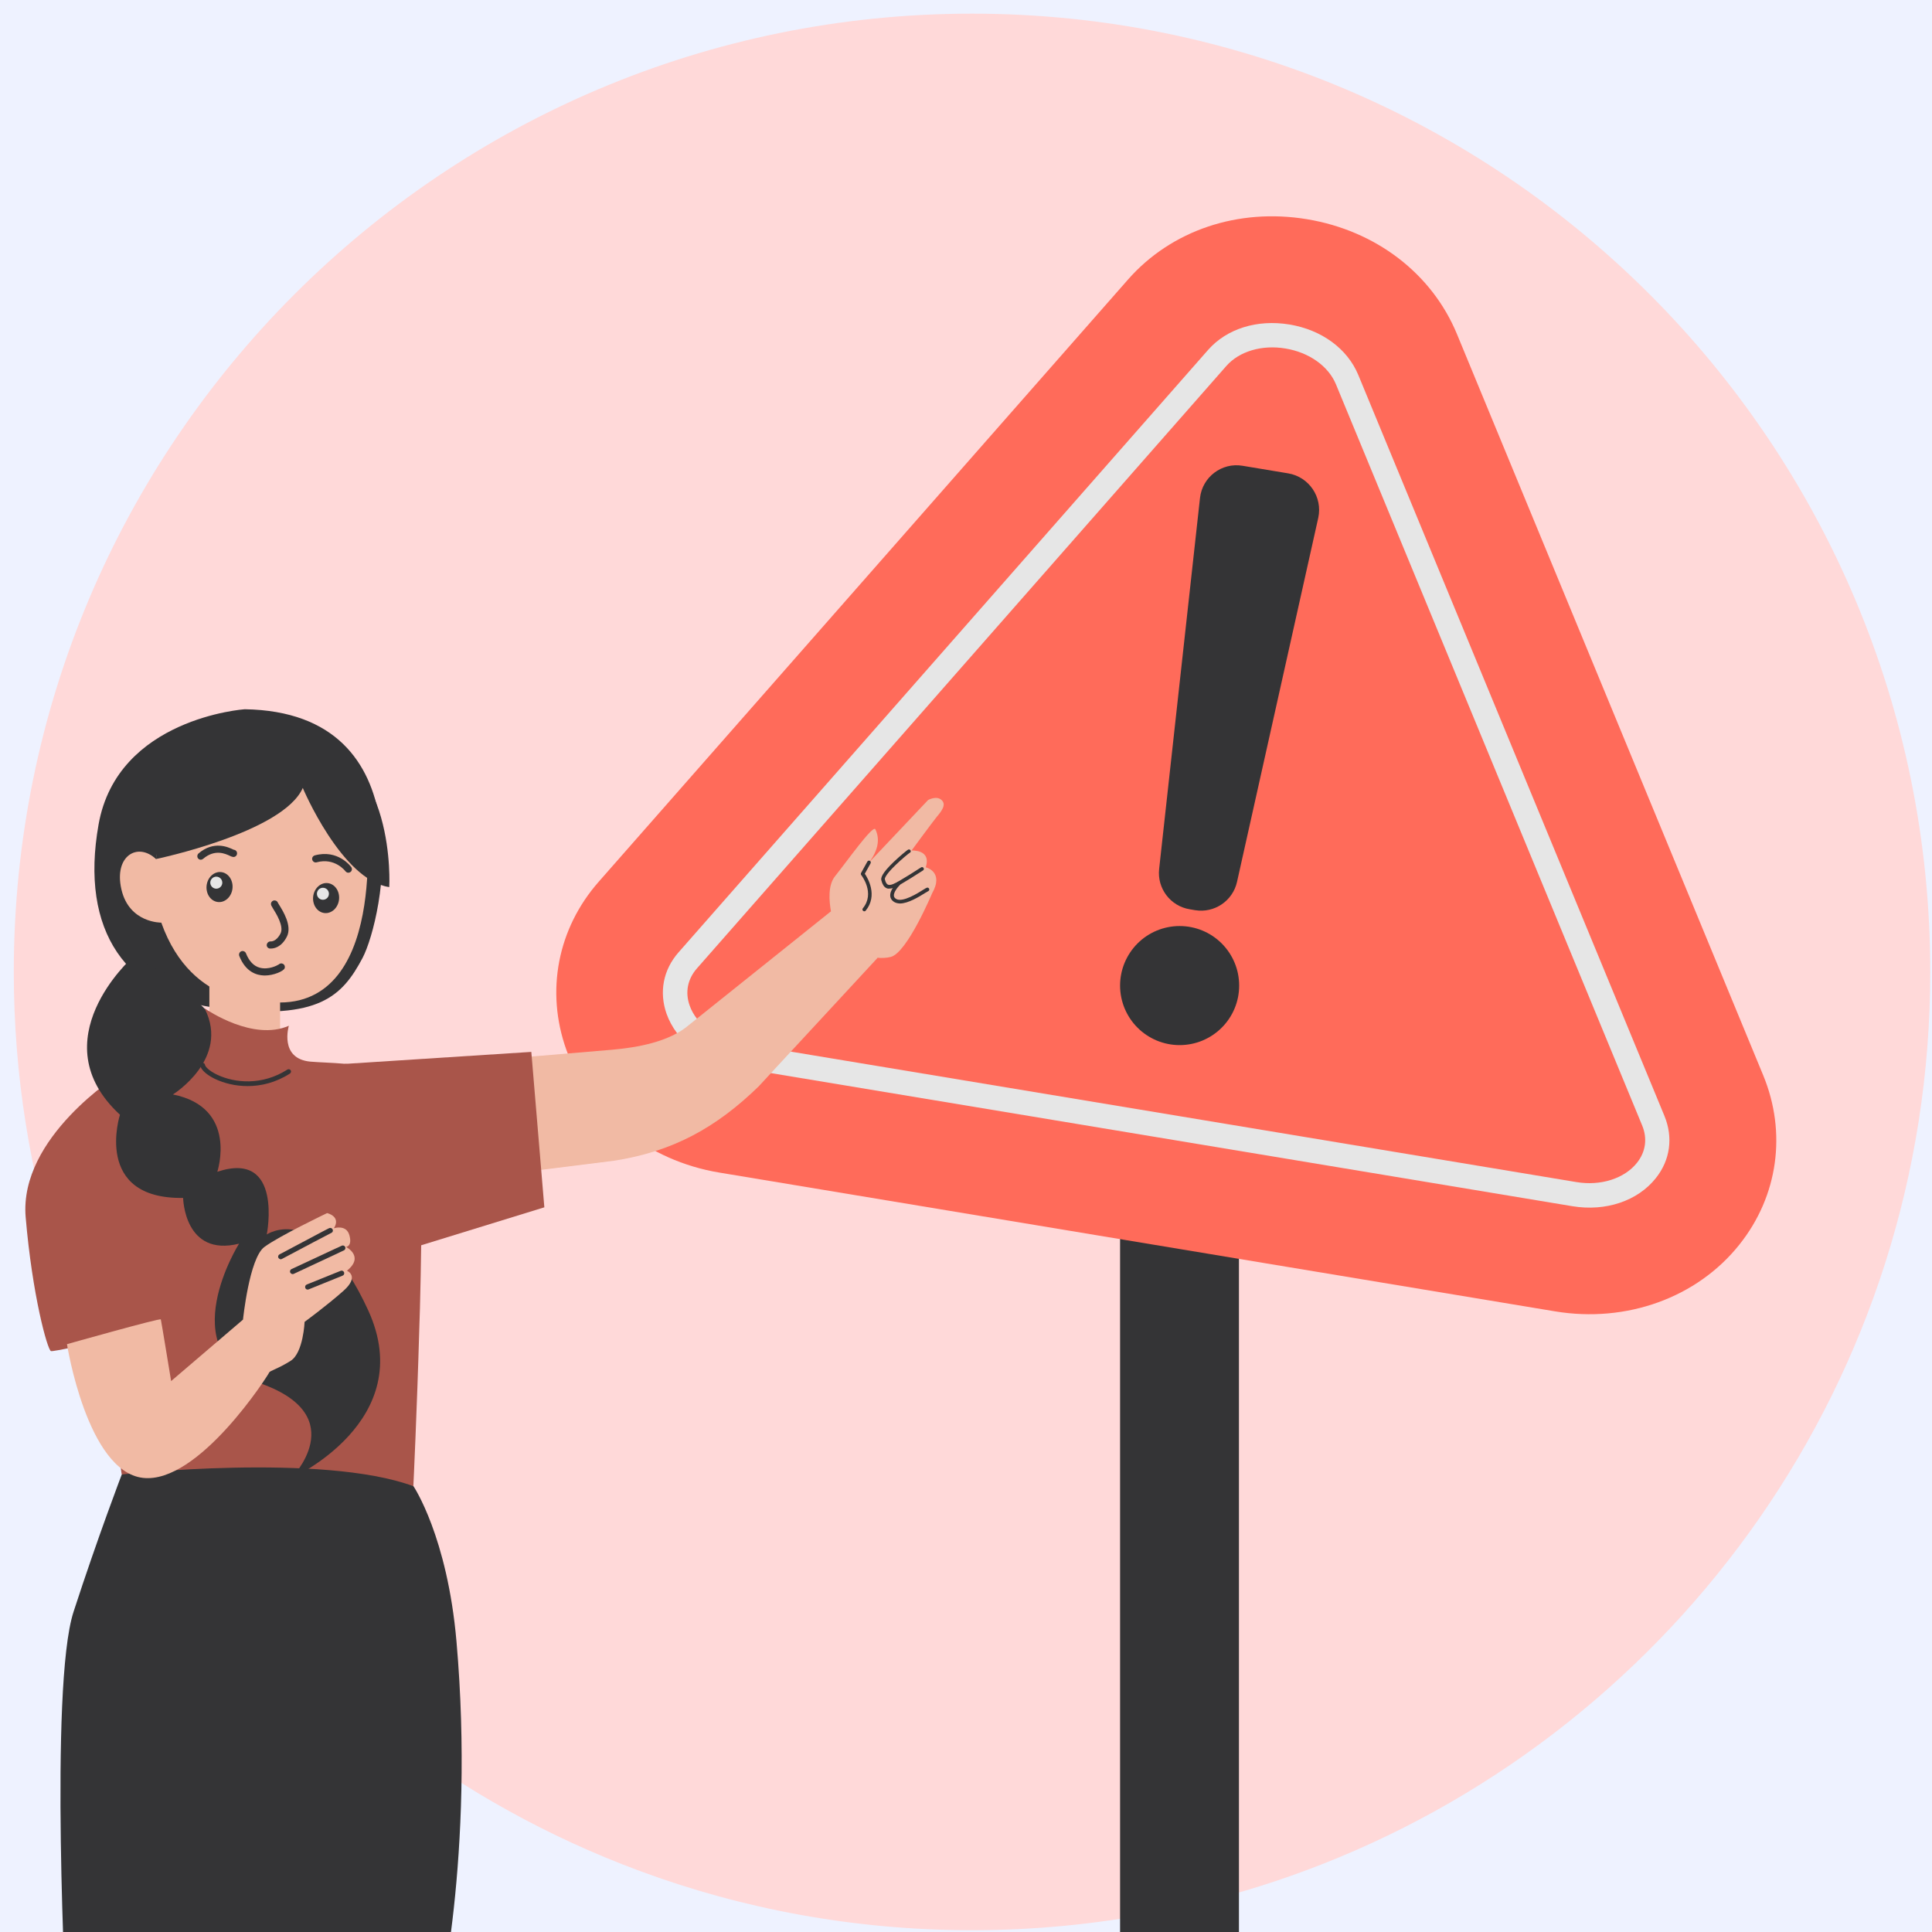 <svg xmlns="http://www.w3.org/2000/svg" xmlns:xlink="http://www.w3.org/1999/xlink" width="500" zoomAndPan="magnify" viewBox="0 0 375 375" height="500" preserveAspectRatio="xMidYMid meet" version="1.2"><defs><clipPath id="7c627a9f3f"><path d="M 2.668 2.652 L 374.668 2.652 L 374.668 375 L 2.668 375 Z M 2.668 2.652 "/></clipPath></defs><g id="d5731c5b66"><rect x="0" width="375" y="0" height="375" style="fill:#ffffff;fill-opacity:1;stroke:none;"/><rect x="0" width="375" y="0" height="375" style="fill:#eef2ff;fill-opacity:1;stroke:none;"/><g clip-rule="nonzero" clip-path="url(#7c627a9f3f)"><path style=" stroke:none;fill-rule:nonzero;fill:#ffd9d9;fill-opacity:1;" d="M 374.66 188.641 C 374.66 267.363 325.75 334.664 256.672 361.82 C 235.598 370.102 212.66 374.652 188.668 374.652 C 165.969 374.652 144.238 370.586 124.137 363.137 C 53.23 336.902 2.676 268.684 2.676 188.641 C 2.676 85.922 85.949 2.652 188.668 2.652 C 291.387 2.652 374.66 85.902 374.66 188.641 Z M 374.66 188.641 "/></g><path style=" stroke:none;fill-rule:nonzero;fill:#343436;fill-opacity:1;" d="M 217.406 229.266 L 240.477 229.266 L 240.477 387.043 L 217.406 387.043 Z M 217.406 229.266 "/><path style=" stroke:none;fill-rule:nonzero;fill:#343436;fill-opacity:1;" d="M 213.793 216.535 L 219.609 181.531 L 241.043 185.094 L 235.23 220.098 Z M 213.793 216.535 "/><path style=" stroke:none;fill-rule:nonzero;fill:#ff6b5a;fill-opacity:1;" d="M 139.605 227.594 C 125.719 225.289 114.336 216.148 109.918 203.734 C 105.875 192.398 108.227 180.227 116.203 171.152 L 218.965 54.238 C 227.359 44.703 240.324 40.332 253.703 42.551 C 267.062 44.77 277.941 53.098 282.797 64.852 L 342.23 208.699 C 346.844 219.859 345.129 232.145 337.637 241.547 C 329.441 251.875 315.711 256.84 301.824 254.531 Z M 139.605 227.594 "/><path style=" stroke:none;fill-rule:nonzero;fill:#e6e6e6;fill-opacity:1;" d="M 305.184 234.121 L 142.988 207.184 C 136.504 206.105 131.297 202.129 129.387 196.793 C 127.895 192.574 128.727 188.223 131.715 184.84 L 234.48 67.93 C 238.105 63.797 244.016 61.953 250.277 62.984 C 256.539 64.016 261.527 67.688 263.637 72.762 L 323.07 216.609 C 324.785 220.785 324.191 225.18 321.398 228.672 C 317.883 233.109 311.668 235.199 305.184 234.121 Z M 249.508 67.645 C 244.938 66.875 240.543 68.191 238.039 71.027 L 135.297 187.938 C 133.453 190.023 132.945 192.617 133.867 195.188 C 135.164 198.855 139.078 201.734 143.777 202.504 L 305.977 229.441 C 310.699 230.23 315.293 228.758 317.73 225.707 C 319.445 223.551 319.797 220.961 318.719 218.391 L 259.285 74.543 C 257.812 71.047 254.078 68.391 249.508 67.645 Z M 249.508 67.645 "/><path style=" stroke:none;fill-rule:nonzero;fill:#343436;fill-opacity:1;" d="M 250.035 91.879 L 241.18 90.406 C 237.137 89.723 233.359 92.602 232.918 96.668 L 224.988 168.668 C 224.57 172.445 227.184 175.875 230.918 176.488 L 231.953 176.664 C 235.688 177.281 239.27 174.887 240.105 171.172 L 255.879 100.488 C 256.738 96.469 254.078 92.559 250.035 91.879 Z M 250.035 91.879 "/><path style=" stroke:none;fill-rule:nonzero;fill:#343436;fill-opacity:1;" d="M 240.52 191.297 C 240.52 192.059 240.445 192.809 240.301 193.555 C 240.152 194.297 239.934 195.02 239.641 195.723 C 239.352 196.422 238.996 197.09 238.574 197.719 C 238.152 198.352 237.672 198.934 237.137 199.469 C 236.598 200.008 236.016 200.484 235.387 200.906 C 234.754 201.328 234.086 201.684 233.387 201.977 C 232.688 202.266 231.965 202.484 231.219 202.633 C 230.473 202.781 229.723 202.855 228.965 202.855 C 228.207 202.855 227.453 202.781 226.711 202.633 C 225.965 202.484 225.242 202.266 224.543 201.977 C 223.84 201.684 223.176 201.328 222.543 200.906 C 221.91 200.484 221.328 200.008 220.793 199.469 C 220.254 198.934 219.777 198.352 219.355 197.719 C 218.934 197.09 218.578 196.422 218.285 195.723 C 217.996 195.02 217.777 194.297 217.629 193.555 C 217.48 192.809 217.406 192.059 217.406 191.297 C 217.406 190.539 217.48 189.789 217.629 189.043 C 217.777 188.301 217.996 187.578 218.285 186.875 C 218.578 186.176 218.934 185.508 219.355 184.879 C 219.777 184.246 220.254 183.664 220.793 183.125 C 221.328 182.59 221.91 182.109 222.543 181.688 C 223.176 181.266 223.84 180.91 224.543 180.621 C 225.242 180.332 225.965 180.113 226.711 179.965 C 227.453 179.816 228.207 179.742 228.965 179.742 C 229.723 179.742 230.473 179.816 231.219 179.965 C 231.965 180.113 232.688 180.332 233.387 180.621 C 234.086 180.91 234.754 181.266 235.387 181.688 C 236.016 182.109 236.598 182.59 237.137 183.125 C 237.672 183.664 238.152 184.246 238.574 184.879 C 238.996 185.508 239.352 186.176 239.641 186.875 C 239.934 187.578 240.152 188.301 240.301 189.043 C 240.445 189.789 240.52 190.539 240.52 191.297 Z M 240.52 191.297 "/><path style=" stroke:none;fill-rule:nonzero;fill:#343436;fill-opacity:1;" d="M 47.496 137.664 C 47.496 137.664 22.801 139.359 19.133 160.031 C 15.461 180.707 24.426 193.629 43.148 195.801 C 61.867 197.977 66.414 193.406 70.371 185.938 C 74.324 178.422 82.938 138.215 47.496 137.664 Z M 47.496 137.664 "/><path style=" stroke:none;fill-rule:nonzero;fill:#f1baa4;fill-opacity:1;" d="M 182.758 155.285 C 181.77 154.363 180.141 155.285 180.141 155.285 L 168.672 167.414 C 171.156 164.164 170.363 161.879 169.902 160.957 C 169.441 160.031 164.168 167.48 162.082 170.074 C 160.652 171.852 160.938 174.973 161.289 176.887 L 133.758 198.922 C 129.938 202.219 123.785 203.316 118.754 203.758 C 102.535 205.164 66.438 208.172 65.426 207.25 L 87.289 229.285 L 119.105 225.309 C 130.531 223.551 138.988 218.918 147.273 210.852 L 170.32 185.938 L 170.277 185.895 C 171.113 185.98 172.012 185.961 172.891 185.738 C 176.078 184.949 180.91 173.414 180.91 173.414 C 183.328 169.172 179.68 168.34 179.68 168.34 C 180.844 164.824 176.934 165.086 176.934 165.086 C 176.934 165.086 180.91 159.68 181.812 158.562 C 182.758 157.441 183.746 156.188 182.758 155.285 Z M 182.758 155.285 "/><path style=" stroke:none;fill-rule:nonzero;fill:#343436;fill-opacity:1;" d="M 172.012 172.359 C 171.574 172.141 171.266 171.656 171.066 170.863 C 170.957 170.426 171.09 169.57 173.484 167.285 C 174.539 166.273 176.078 164.977 176.32 164.887 C 176.496 164.824 176.691 164.934 176.758 165.109 C 176.824 165.285 176.738 165.461 176.582 165.527 C 176.387 165.637 175.109 166.668 173.879 167.855 C 171.66 169.984 171.727 170.602 171.75 170.668 C 171.879 171.238 172.078 171.566 172.32 171.699 C 172.539 171.809 172.891 171.789 173.375 171.59 C 174.496 171.152 178.734 168.383 178.781 168.359 C 178.934 168.25 179.152 168.293 179.262 168.469 C 179.375 168.645 179.328 168.844 179.152 168.953 C 178.977 169.062 174.805 171.789 173.637 172.25 C 173.266 172.402 172.934 172.469 172.648 172.469 C 172.43 172.512 172.211 172.469 172.012 172.359 Z M 176.539 165.59 Z M 176.539 165.59 "/><path style=" stroke:none;fill-rule:nonzero;fill:#343436;fill-opacity:1;" d="M 173.66 175.129 C 173.047 174.797 172.848 174.336 172.805 174.008 C 172.629 172.797 173.988 171.438 174.145 171.281 C 174.277 171.152 174.496 171.152 174.648 171.281 C 174.781 171.414 174.781 171.633 174.648 171.789 C 174.297 172.141 173.398 173.195 173.508 173.918 C 173.551 174.16 173.703 174.359 173.988 174.512 C 175.266 175.172 178.145 173.371 179.219 172.688 C 179.703 172.379 179.836 172.316 179.945 172.293 C 180.141 172.25 180.316 172.379 180.363 172.578 C 180.406 172.754 180.297 172.93 180.121 172.996 C 180.055 173.02 179.812 173.172 179.594 173.305 C 178.449 174.027 176.297 175.367 174.672 175.367 C 174.297 175.348 173.969 175.281 173.66 175.129 Z M 180.098 172.973 C 180.098 172.953 180.098 172.953 180.098 172.973 C 180.098 172.953 180.098 172.953 180.098 172.973 Z M 180.098 172.973 "/><path style=" stroke:none;fill-rule:nonzero;fill:#343436;fill-opacity:1;" d="M 167.773 176.887 C 167.883 176.887 167.969 176.84 168.035 176.754 C 170.43 173.809 168.43 170.426 167.859 169.59 L 168.98 167.57 C 169.066 167.395 169.023 167.195 168.848 167.086 C 168.672 166.996 168.477 167.043 168.363 167.219 L 167.133 169.438 C 167.07 169.57 167.07 169.723 167.156 169.832 C 167.266 169.965 169.883 173.371 167.484 176.293 C 167.355 176.445 167.375 176.664 167.531 176.797 C 167.617 176.863 167.684 176.887 167.773 176.887 Z M 167.773 176.887 "/><path style=" stroke:none;fill-rule:nonzero;fill:#f1baa4;fill-opacity:1;" d="M 54.367 213.809 L 40.637 213.809 L 40.637 187.684 L 54.367 187.684 Z M 54.367 213.809 "/><path style=" stroke:none;fill-rule:nonzero;fill:#f1baa4;fill-opacity:1;" d="M 71.445 163.547 C 71.25 164.055 72.105 175.5 68.395 184.355 C 66.68 188.441 64 191.957 59.801 193.605 C 57.672 194.441 55.121 194.793 52.133 194.461 C 52.133 194.461 37.348 196.09 31.305 179.082 C 31.305 179.082 25.086 179.191 23.57 172.645 C 22.055 166.098 26.754 163.395 30.293 166.758 C 30.293 166.758 32.555 146.762 50.484 147.113 C 68.414 147.422 71.445 163.547 71.445 163.547 Z M 71.445 163.547 "/><path style=" stroke:none;fill-rule:nonzero;fill:#343436;fill-opacity:1;" d="M 38.465 166.645 C 38.227 166.359 38.246 165.922 38.531 165.656 C 41.477 163.129 44.289 164.426 45.211 164.867 C 45.277 164.887 45.32 164.934 45.367 164.934 C 45.543 164.953 45.719 165.02 45.848 165.176 C 46.09 165.461 46.07 165.898 45.785 166.164 C 45.41 166.492 44.992 166.293 44.617 166.117 C 43.738 165.703 41.695 164.758 39.434 166.691 C 39.301 166.801 39.148 166.867 38.973 166.867 C 38.816 166.887 38.621 166.801 38.465 166.645 Z M 44.883 165.109 Z M 44.883 165.109 Z M 44.883 165.109 Z M 44.883 165.109 Z M 44.883 165.109 Z M 44.883 165.109 Z M 44.883 165.109 Z M 44.883 165.109 Z M 44.883 165.109 Z M 44.883 165.109 Z M 44.883 165.109 Z M 44.883 165.109 C 44.906 165.109 44.906 165.109 44.883 165.109 C 44.906 165.109 44.906 165.109 44.883 165.109 Z M 44.906 165.109 Z M 44.906 165.109 "/><path style=" stroke:none;fill-rule:nonzero;fill:#343436;fill-opacity:1;" d="M 67.602 169.395 C 67.754 169.395 67.887 169.348 68.02 169.262 C 68.328 169.043 68.395 168.602 68.172 168.293 C 68.062 168.141 65.559 164.801 61.098 166.031 C 60.723 166.141 60.504 166.516 60.613 166.887 C 60.723 167.262 61.098 167.48 61.473 167.371 C 65.008 166.406 67.031 169.086 67.051 169.105 C 67.184 169.281 67.402 169.395 67.602 169.395 Z M 67.602 169.395 "/><path style=" stroke:none;fill-rule:nonzero;fill:#343436;fill-opacity:1;" d="M 52.352 184.113 C 51.98 184.047 51.715 183.719 51.781 183.344 C 51.848 182.973 52.176 182.707 52.551 182.73 C 52.594 182.73 53.629 182.816 54.461 181.168 C 55.145 179.785 53.582 177.281 52.988 176.336 C 52.684 175.832 52.574 175.676 52.594 175.391 C 52.637 175.016 52.969 174.73 53.363 174.777 C 53.648 174.797 53.867 174.996 53.957 175.258 C 54 175.324 54.066 175.457 54.156 175.59 C 54.922 176.82 56.727 179.699 55.691 181.785 C 54.637 183.895 53.145 184.113 52.574 184.113 C 52.461 184.113 52.375 184.113 52.352 184.113 Z M 53.98 175.543 Z M 53.98 175.543 Z M 53.98 175.543 "/><path style=" stroke:none;fill-rule:nonzero;fill:#343436;fill-opacity:1;" d="M 51.277 189.344 C 49.738 189.301 47.652 188.617 46.441 185.543 C 46.312 185.191 46.488 184.773 46.84 184.641 C 47.191 184.508 47.605 184.684 47.738 185.035 C 48.355 186.574 49.254 187.52 50.418 187.828 C 52.09 188.289 53.781 187.41 54.09 187.211 C 54.285 187.016 54.594 186.926 54.879 187.059 C 55.23 187.211 55.387 187.629 55.23 187.98 C 54.988 188.508 53.121 189.344 51.41 189.344 C 51.363 189.344 51.32 189.344 51.277 189.344 Z M 53.934 187.41 Z M 53.934 187.41 Z M 53.934 187.41 "/><path style=" stroke:none;fill-rule:nonzero;fill:#343436;fill-opacity:1;" d="M 42.914 169.27 C 43.246 169.305 43.559 169.41 43.852 169.59 C 44.145 169.77 44.395 170.008 44.602 170.305 C 44.809 170.602 44.957 170.934 45.047 171.305 C 45.141 171.672 45.164 172.051 45.125 172.438 C 45.086 172.82 44.984 173.188 44.82 173.527 C 44.652 173.871 44.441 174.168 44.176 174.414 C 43.91 174.664 43.617 174.844 43.297 174.961 C 42.973 175.078 42.645 175.117 42.312 175.082 C 41.977 175.047 41.664 174.941 41.371 174.762 C 41.078 174.582 40.828 174.344 40.621 174.047 C 40.414 173.75 40.266 173.418 40.176 173.047 C 40.082 172.68 40.059 172.301 40.098 171.914 C 40.137 171.531 40.242 171.164 40.406 170.824 C 40.57 170.48 40.785 170.184 41.047 169.938 C 41.312 169.688 41.605 169.508 41.93 169.391 C 42.25 169.273 42.578 169.234 42.914 169.27 Z M 42.914 169.27 "/><path style=" stroke:none;fill-rule:nonzero;fill:#e6e6e6;fill-opacity:1;" d="M 43.148 171.328 C 43.148 171.48 43.117 171.629 43.059 171.773 C 43 171.914 42.914 172.039 42.805 172.148 C 42.695 172.258 42.57 172.344 42.43 172.402 C 42.285 172.461 42.137 172.492 41.98 172.492 C 41.828 172.492 41.68 172.461 41.535 172.402 C 41.395 172.344 41.27 172.258 41.16 172.148 C 41.051 172.039 40.965 171.914 40.906 171.773 C 40.848 171.629 40.816 171.48 40.816 171.328 C 40.816 171.172 40.848 171.023 40.906 170.879 C 40.965 170.738 41.051 170.613 41.16 170.504 C 41.27 170.395 41.395 170.309 41.535 170.25 C 41.68 170.191 41.828 170.16 41.98 170.16 C 42.137 170.16 42.285 170.191 42.43 170.25 C 42.57 170.309 42.695 170.395 42.805 170.504 C 42.914 170.613 43 170.738 43.059 170.879 C 43.117 171.023 43.148 171.172 43.148 171.328 Z M 43.148 171.328 "/><path style=" stroke:none;fill-rule:nonzero;fill:#343436;fill-opacity:1;" d="M 63.598 171.41 C 63.93 171.445 64.242 171.551 64.535 171.73 C 64.828 171.91 65.078 172.148 65.285 172.445 C 65.492 172.742 65.641 173.074 65.73 173.445 C 65.824 173.812 65.848 174.191 65.809 174.578 C 65.77 174.961 65.664 175.328 65.5 175.668 C 65.336 176.012 65.121 176.309 64.859 176.555 C 64.594 176.805 64.301 176.984 63.977 177.102 C 63.656 177.219 63.328 177.258 62.992 177.223 C 62.66 177.188 62.348 177.082 62.055 176.902 C 61.762 176.723 61.512 176.484 61.305 176.188 C 61.098 175.891 60.949 175.559 60.859 175.188 C 60.766 174.82 60.742 174.441 60.781 174.055 C 60.82 173.672 60.922 173.309 61.086 172.965 C 61.254 172.621 61.465 172.324 61.73 172.078 C 61.996 171.828 62.289 171.648 62.609 171.531 C 62.934 171.414 63.262 171.375 63.598 171.41 Z M 63.598 171.41 "/><path style=" stroke:none;fill-rule:nonzero;fill:#e6e6e6;fill-opacity:1;" d="M 63.844 173.48 C 63.844 173.633 63.816 173.781 63.754 173.926 C 63.695 174.066 63.613 174.195 63.504 174.305 C 63.395 174.41 63.27 174.496 63.125 174.555 C 62.984 174.613 62.836 174.645 62.68 174.645 C 62.527 174.645 62.375 174.613 62.234 174.555 C 62.09 174.496 61.965 174.41 61.855 174.305 C 61.746 174.195 61.664 174.066 61.605 173.926 C 61.543 173.781 61.516 173.633 61.516 173.48 C 61.516 173.324 61.543 173.176 61.605 173.035 C 61.664 172.891 61.746 172.766 61.855 172.656 C 61.965 172.547 62.09 172.461 62.234 172.402 C 62.375 172.344 62.527 172.316 62.68 172.316 C 62.836 172.316 62.984 172.344 63.125 172.402 C 63.27 172.461 63.395 172.547 63.504 172.656 C 63.613 172.766 63.695 172.891 63.754 173.035 C 63.816 173.176 63.844 173.324 63.844 173.48 Z M 63.844 173.48 "/><path style=" stroke:none;fill-rule:nonzero;fill:#a9554a;fill-opacity:1;" d="M 81.512 253.875 C 81.488 255.059 81.445 256.27 81.398 257.434 C 80.938 273.777 80.234 288.457 80.234 288.457 L 66.941 292.148 L 46.332 297.859 L 42.84 296.059 L 23.613 286.148 C 23.613 286.148 21.703 272.965 20.055 257.676 L 20.055 257.629 C 17.945 238.121 16.23 215.18 19.352 211.602 C 24.293 205.93 29.438 207.469 33.258 204.988 C 33.742 204.68 34.203 204.285 34.664 203.82 C 38.555 199.648 39.762 195.758 39.762 195.758 C 40.223 196.043 49.125 202.152 56.066 199.098 C 56.066 199.098 54.133 205.492 60.242 206.062 C 62.066 206.219 64.438 206.262 66.922 206.48 C 71.711 206.898 76.918 207.977 79.555 211.887 C 79.578 211.906 79.598 211.93 79.598 211.953 C 80.125 212.742 80.543 213.645 80.828 214.676 C 82.059 219.07 81.949 236.844 81.512 253.875 Z M 81.512 253.875 "/><path style=" stroke:none;fill-rule:nonzero;fill:#343436;fill-opacity:1;" d="M 23.637 286.191 C 23.637 286.191 62.57 281.93 80.258 288.477 C 80.258 288.477 86.828 298.211 88.605 318.625 C 92.23 360.082 84.895 391.152 84.738 390.402 L 12.891 390.887 C 12.891 390.887 9.531 327.477 14.277 312.844 C 19.043 298.191 23.637 286.191 23.637 286.191 Z M 23.637 286.191 "/><path style=" stroke:none;fill-rule:nonzero;fill:#343436;fill-opacity:1;" d="M 48.047 210.809 C 45.652 210.809 43.477 210.238 41.785 209.445 C 40.445 208.809 38.992 207.777 38.883 206.789 C 38.863 206.547 39.039 206.305 39.281 206.281 C 39.52 206.262 39.762 206.438 39.785 206.68 C 39.828 207.008 40.512 207.82 42.18 208.613 C 45.52 210.195 50.859 210.766 55.781 207.602 C 56 207.469 56.266 207.535 56.418 207.734 C 56.551 207.953 56.484 208.215 56.285 208.371 C 53.516 210.148 50.66 210.809 48.047 210.809 Z M 48.047 210.809 "/><path style=" stroke:none;fill-rule:nonzero;fill:#a9554a;fill-opacity:1;" d="M 23.086 208.566 C 23.086 208.566 3.684 220.695 4.98 236.23 C 6.277 251.477 9.199 261.938 9.883 262.246 C 10.562 262.574 39.016 255.871 39.344 255.367 C 39.676 254.863 39.652 235.594 36.336 228.102 C 33.5 221.684 23.086 208.566 23.086 208.566 Z M 23.086 208.566 "/><path style=" stroke:none;fill-rule:nonzero;fill:#343436;fill-opacity:1;" d="M 30.293 166.734 C 30.293 166.734 54.945 161.613 58.77 152.938 C 58.77 152.938 66.305 170.844 75.555 172.184 C 75.555 172.184 77.07 145.859 58.262 142.961 C 39.457 140.062 31.438 150.301 30.293 166.734 Z M 30.293 166.734 "/><path style=" stroke:none;fill-rule:nonzero;fill:#a9554a;fill-opacity:1;" d="M 66.922 206.504 L 103.129 204.172 L 105.656 234.34 L 78.41 242.734 Z M 66.922 206.504 "/><path style=" stroke:none;fill-rule:nonzero;fill:#343436;fill-opacity:1;" d="M 25.637 185.914 C 25.637 185.914 7.641 201.934 23.285 216.367 C 23.285 216.367 17.988 232.781 35.543 232.516 C 35.543 232.516 35.742 244.051 46.398 241.395 C 46.398 241.395 33.281 262.223 50.836 268.617 C 68.395 275.008 56.484 286.961 56.484 286.961 C 56.484 286.961 81.336 275.844 71.469 254.336 C 61.602 232.824 51.781 239.613 51.781 239.613 C 51.781 239.613 55.055 223.156 42.18 227.441 C 42.18 227.441 46.312 214.984 33.566 212.434 C 33.566 212.434 44.641 205.559 39.762 195.824 L 33.281 189.387 Z M 25.637 185.914 "/><path style=" stroke:none;fill-rule:nonzero;fill:#f1baa4;fill-opacity:1;" d="M 47.168 256.137 C 47.168 256.137 48.375 244.25 51.297 242.051 C 54.219 239.879 63.492 235.461 63.492 235.461 C 63.492 235.461 66.262 236.078 64.812 238.406 C 64.812 238.406 67.227 237.594 67.82 239.766 C 68.414 241.941 67.164 242.031 67.164 242.031 C 67.164 242.031 70.809 243.855 67.34 246.645 C 67.34 246.645 69.887 247.676 66.68 250.535 C 63.473 253.391 59.121 256.574 59.121 256.574 C 59.121 256.574 58.879 262.574 56.418 264.133 C 53.957 265.695 52.332 266.066 52.242 266.418 C 52.133 266.77 38.555 288.125 27.723 286.852 C 16.891 285.578 13 260.902 13 260.902 C 13 260.902 31.129 255.785 31.215 256.094 C 31.305 256.398 33.215 268.066 33.215 268.066 Z M 47.168 256.137 "/><path style=" stroke:none;fill-rule:nonzero;fill:#343436;fill-opacity:1;" d="M 54.352 244.402 C 54.484 244.449 54.617 244.426 54.727 244.359 C 58.375 242.426 63.91 239.48 64.305 239.305 C 64.547 239.219 64.68 238.934 64.59 238.691 C 64.504 238.426 64.219 238.273 63.953 238.359 C 63.887 238.383 63.711 238.426 54.242 243.48 C 54 243.613 53.914 243.922 54.043 244.16 C 54.133 244.273 54.242 244.359 54.352 244.402 Z M 54.352 244.402 "/><path style=" stroke:none;fill-rule:nonzero;fill:#343436;fill-opacity:1;" d="M 56.66 247.281 C 56.77 247.324 56.902 247.305 57.012 247.258 C 60.77 245.504 66.414 242.867 66.723 242.711 C 66.965 242.625 67.098 242.34 67.031 242.098 C 66.941 241.832 66.656 241.68 66.395 241.766 C 66.348 241.789 66.238 241.812 56.57 246.336 C 56.328 246.445 56.219 246.754 56.328 246.996 C 56.418 247.148 56.527 247.238 56.66 247.281 Z M 56.66 247.281 "/><path style=" stroke:none;fill-rule:nonzero;fill:#343436;fill-opacity:1;" d="M 59.582 250.293 C 59.691 250.312 59.801 250.312 59.91 250.27 C 62.438 249.238 66.285 247.676 66.48 247.609 C 66.746 247.523 66.875 247.238 66.789 246.973 C 66.699 246.711 66.438 246.578 66.172 246.645 C 66.043 246.688 61.953 248.359 59.539 249.324 C 59.273 249.434 59.164 249.719 59.254 249.984 C 59.316 250.137 59.43 250.246 59.582 250.293 Z M 59.582 250.293 "/></g></svg>